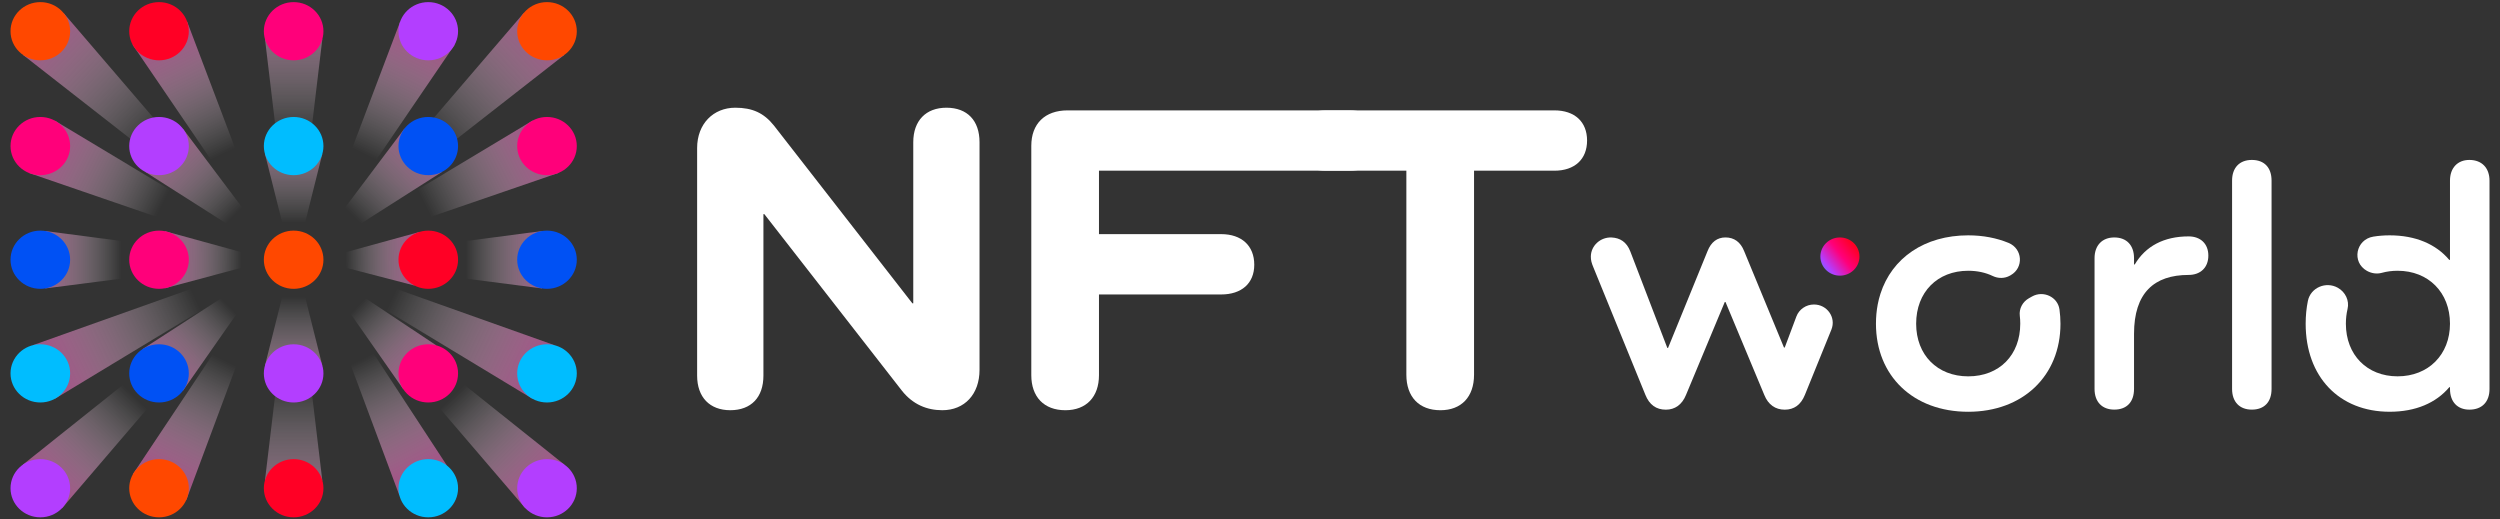 <svg width="154" height="32" viewBox="0 0 154 32" fill="none" xmlns="http://www.w3.org/2000/svg">
<rect x="0" y="0" width="154" height="32" fill="#333333" stroke="none"/>
<path d="M58.3 6.635C57.04 6.635 56.257 7.428 56.257 8.766V18.684H56.201L47.67 7.728C47.055 6.963 46.355 6.635 45.293 6.635C43.951 6.635 42.943 7.619 42.943 9.122V23.137C42.943 24.475 43.727 25.269 44.984 25.269C46.271 25.269 47.027 24.475 47.027 23.137V13.192H47.084L55.558 24.067C56.23 24.914 57.095 25.269 58.046 25.269C59.417 25.269 60.339 24.284 60.339 22.781V8.766C60.341 7.428 59.587 6.635 58.3 6.635Z" fill="white"/>
<path d="M83.136 6.799H65.766C64.368 6.799 63.528 7.619 63.528 8.985V23.111C63.528 24.45 64.311 25.27 65.627 25.27C66.914 25.27 67.697 24.45 67.697 23.111V18.139H75.221C76.48 18.139 77.263 17.456 77.263 16.307C77.263 15.134 76.48 14.422 75.221 14.422H67.697V10.515H83.136C84.394 10.515 85.15 9.805 85.15 8.657C85.15 7.509 84.394 6.799 83.136 6.799Z" fill="white"/>
<path d="M95.75 6.799H81.683C80.423 6.799 79.669 7.509 79.669 8.657C79.669 9.804 80.423 10.515 81.683 10.515H86.632V23.084C86.632 24.45 87.415 25.27 88.731 25.27C90.018 25.27 90.801 24.45 90.801 23.084V10.515H95.75C97.008 10.515 97.764 9.805 97.764 8.657C97.764 7.509 97.008 6.799 95.75 6.799Z" fill="white"/>
<path d="M126.864 19.063C126.756 18.285 125.864 17.873 125.169 18.266L124.981 18.372C124.593 18.591 124.367 19.012 124.419 19.447C124.438 19.606 124.448 19.772 124.448 19.941C124.448 21.865 123.166 23.183 121.242 23.183C119.34 23.183 118.035 21.865 118.035 19.941C118.035 17.997 119.34 16.679 121.242 16.679C121.806 16.679 122.315 16.792 122.753 17.002C123.09 17.163 123.484 17.163 123.81 16.98L123.859 16.952C124.674 16.492 124.596 15.32 123.726 14.962C122.992 14.66 122.154 14.497 121.242 14.497C118.549 14.497 116.542 15.894 115.835 18.097C115.766 18.309 115.711 18.53 115.667 18.756C115.596 19.133 115.559 19.527 115.559 19.941C115.559 23.16 117.859 25.365 121.242 25.365C124.603 25.365 126.925 23.161 126.925 19.941C126.924 19.639 126.903 19.346 126.864 19.063Z" fill="white"/>
<path d="M134.819 14.562C133.293 14.562 132.166 15.167 131.501 16.29H131.456V15.901C131.456 15.123 131.013 14.627 130.24 14.627C129.489 14.627 129.024 15.123 129.024 15.901V23.958C129.024 24.757 129.489 25.232 130.24 25.232C131.015 25.232 131.456 24.757 131.456 23.958V20.566C131.456 18.039 132.696 16.936 134.818 16.936C135.547 16.936 136.034 16.482 136.034 15.748C136.037 15.015 135.55 14.562 134.819 14.562Z" fill="white"/>
<path d="M138.712 9.852C137.961 9.852 137.496 10.327 137.496 11.126V23.959C137.496 24.758 137.961 25.233 138.712 25.233C139.487 25.233 139.928 24.758 139.928 23.959V11.126C139.928 10.328 139.487 9.852 138.712 9.852Z" fill="white"/>
<path d="M152.113 9.852C151.384 9.852 150.919 10.348 150.919 11.126V16.009H150.874C150.056 15.037 148.795 14.497 147.203 14.497C146.854 14.497 146.518 14.524 146.197 14.576C145.116 14.753 144.849 16.149 145.799 16.683C146.078 16.84 146.411 16.892 146.722 16.806C147.022 16.723 147.348 16.679 147.691 16.679C149.593 16.679 150.919 18.018 150.919 19.941C150.919 21.842 149.592 23.182 147.691 23.182C145.81 23.182 144.506 21.864 144.506 19.941C144.506 19.622 144.542 19.318 144.609 19.035C144.732 18.521 144.479 17.991 144.013 17.728C143.279 17.314 142.335 17.718 142.167 18.53C142.076 18.973 142.029 19.444 142.029 19.941C142.029 23.204 144.086 25.364 147.204 25.364C148.797 25.364 150.058 24.824 150.876 23.853H150.92V23.96C150.92 24.759 151.385 25.234 152.115 25.234C152.888 25.234 153.354 24.759 153.354 23.96V11.127C153.352 10.349 152.886 9.852 152.113 9.852Z" fill="white"/>
<path d="M111.741 18.757C111.498 18.757 111.269 18.83 111.08 18.96C110.89 19.089 110.74 19.274 110.657 19.496L109.939 21.41H109.894L107.439 15.469C107.218 14.907 106.819 14.626 106.29 14.626C105.782 14.626 105.405 14.907 105.184 15.469L102.752 21.432H102.707L100.428 15.491C100.198 14.896 99.787 14.653 99.275 14.629C98.59 14.598 98.002 15.131 97.996 15.8C97.993 16.023 98.038 16.198 98.151 16.464L101.358 24.328C101.601 24.933 102.021 25.236 102.618 25.236C103.171 25.236 103.613 24.933 103.858 24.328L106.246 18.604H106.291L108.68 24.328C108.923 24.933 109.366 25.236 109.941 25.236C110.515 25.236 110.935 24.933 111.18 24.328L112.815 20.301C113.114 19.56 112.556 18.757 111.741 18.757Z" fill="white"/>
<path d="M113.339 16.98C114.004 16.98 114.544 16.453 114.544 15.803C114.544 15.154 114.004 14.627 113.339 14.627C112.674 14.627 112.135 15.154 112.135 15.803C112.135 16.453 112.674 16.98 113.339 16.98Z" fill="url(#paint0_linear_2593_263157)"/>
<path opacity="0.8" d="M34.159 21.265L22.896 17.259L22.574 18.382L32.794 24.564L34.159 21.265Z" fill="url(#paint1_linear_2593_263157)"/>
<path opacity="0.8" d="M32.251 0.814L26.107 7.98L27.572 8.998L34.763 3.382L32.251 0.814Z" fill="url(#paint2_linear_2593_263157)"/>
<path opacity="0.8" d="M32.806 7.428L23.924 12.765L24.59 14.026L34.4 10.653L32.806 7.428Z" fill="url(#paint3_linear_2593_263157)"/>
<path opacity="0.8" d="M33.387 14.231L26.919 15.081V16.934L33.387 17.768V14.231Z" fill="url(#paint4_linear_2593_263157)"/>
<path opacity="0.8" d="M34.767 28.622L27.425 22.765L26.266 24.19L32.359 31.306L34.767 28.622Z" fill="url(#paint5_linear_2593_263157)"/>
<path d="M33.695 3.716C34.709 3.716 35.531 2.913 35.531 1.923C35.531 0.933 34.709 0.13 33.695 0.13C32.681 0.13 31.859 0.933 31.859 1.923C31.859 2.913 32.681 3.716 33.695 3.716Z" fill="#FF4800"/>
<path d="M33.695 10.791C34.709 10.791 35.531 9.988 35.531 8.998C35.531 8.008 34.709 7.205 33.695 7.205C32.681 7.205 31.859 8.008 31.859 8.998C31.859 9.988 32.681 10.791 33.695 10.791Z" fill="#FF007A"/>
<path d="M33.695 17.792C34.709 17.792 35.531 16.989 35.531 15.999C35.531 15.009 34.709 14.206 33.695 14.206C32.681 14.206 31.859 15.009 31.859 15.999C31.859 16.989 32.681 17.792 33.695 17.792Z" fill="#0051F4"/>
<path d="M33.695 24.793C34.709 24.793 35.531 23.99 35.531 23C35.531 22.01 34.709 21.207 33.695 21.207C32.681 21.207 31.859 22.01 31.859 23C31.859 23.99 32.681 24.793 33.695 24.793Z" fill="#00BDFF"/>
<path d="M33.695 31.868C34.709 31.868 35.531 31.066 35.531 30.075C35.531 29.085 34.709 28.282 33.695 28.282C32.681 28.282 31.859 29.085 31.859 30.075C31.859 31.066 32.681 31.868 33.695 31.868Z" fill="#B33EFF"/>
<path opacity="0.8" d="M2.02 21.265L13.283 17.259L13.605 18.382L3.385 24.564L2.02 21.265Z" fill="url(#paint6_linear_2593_263157)"/>
<path opacity="0.8" d="M3.926 0.814L10.071 7.98L8.606 8.998L1.416 3.382L3.926 0.814Z" fill="url(#paint7_linear_2593_263157)"/>
<path opacity="0.8" d="M3.373 7.428L12.254 12.765L11.59 14.026L1.779 10.653L3.373 7.428Z" fill="url(#paint8_linear_2593_263157)"/>
<path opacity="0.8" d="M2.792 14.231L9.26 15.081V16.934L2.792 17.768V14.231Z" fill="url(#paint9_linear_2593_263157)"/>
<path opacity="0.8" d="M1.411 28.622L8.753 22.765L9.913 24.19L3.82 31.306L1.411 28.622Z" fill="url(#paint10_linear_2593_263157)"/>
<path d="M2.484 3.716C3.498 3.716 4.32 2.913 4.32 1.923C4.32 0.933 3.498 0.13 2.484 0.13C1.47 0.13 0.648 0.933 0.648 1.923C0.648 2.913 1.47 3.716 2.484 3.716Z" fill="#FF4800"/>
<path d="M2.484 10.791C3.498 10.791 4.32 9.988 4.32 8.998C4.32 8.008 3.498 7.205 2.484 7.205C1.47 7.205 0.648 8.008 0.648 8.998C0.648 9.988 1.47 10.791 2.484 10.791Z" fill="#FF007A"/>
<path d="M2.484 17.792C3.498 17.792 4.32 16.989 4.32 15.999C4.32 15.009 3.498 14.206 2.484 14.206C1.47 14.206 0.648 15.009 0.648 15.999C0.648 16.989 1.47 17.792 2.484 17.792Z" fill="#0051F4"/>
<path d="M2.484 24.793C3.498 24.793 4.32 23.99 4.32 23C4.32 22.01 3.498 21.207 2.484 21.207C1.47 21.207 0.648 22.01 0.648 23C0.648 23.99 1.47 24.793 2.484 24.793Z" fill="#00BDFF"/>
<path d="M2.484 31.868C3.498 31.868 4.32 31.066 4.32 30.075C4.32 29.085 3.498 28.282 2.484 28.282C1.47 28.282 0.648 29.085 0.648 30.075C0.648 31.066 1.47 31.868 2.484 31.868Z" fill="#B33EFF"/>
<path opacity="0.8" d="M18.089 2.391H16.321L16.968 7.81H18.089H19.209L19.858 2.391H18.089Z" fill="url(#paint11_linear_2593_263157)"/>
<path opacity="0.8" d="M18.089 9.479H16.321L17.681 14.897H18.089H18.497L19.856 9.479H18.089Z" fill="url(#paint12_linear_2593_263157)"/>
<path d="M18.088 3.716C19.102 3.716 19.924 2.913 19.924 1.923C19.924 0.933 19.102 0.13 18.088 0.13C17.075 0.13 16.253 0.933 16.253 1.923C16.253 2.913 17.075 3.716 18.088 3.716Z" fill="#FF007A"/>
<path d="M18.088 10.791C19.102 10.791 19.924 9.988 19.924 8.998C19.924 8.008 19.102 7.205 18.088 7.205C17.075 7.205 16.253 8.008 16.253 8.998C16.253 9.988 17.075 10.791 18.088 10.791Z" fill="#00BDFF"/>
<path opacity="0.8" d="M18.088 29.608H19.856L19.209 24.19H18.088H16.968L16.319 29.608H18.088Z" fill="url(#paint13_linear_2593_263157)"/>
<path opacity="0.8" d="M18.089 22.52H19.856L18.497 17.102H18.089H17.681L16.321 22.52H18.089Z" fill="url(#paint14_linear_2593_263157)"/>
<path d="M18.088 31.868C19.102 31.868 19.924 31.066 19.924 30.075C19.924 29.085 19.102 28.282 18.088 28.282C17.075 28.282 16.253 29.085 16.253 30.075C16.253 31.066 17.075 31.868 18.088 31.868Z" fill="#FF0025"/>
<path d="M18.088 24.794C19.102 24.794 19.924 23.991 19.924 23.001C19.924 22.011 19.102 21.208 18.088 21.208C17.075 21.208 16.253 22.011 16.253 23.001C16.253 23.991 17.075 24.794 18.088 24.794Z" fill="#B33EFF"/>
<path d="M18.088 17.792C19.102 17.792 19.924 16.989 19.924 15.999C19.924 15.009 19.102 14.206 18.088 14.206C17.075 14.206 16.253 15.009 16.253 15.999C16.253 16.989 17.075 17.792 18.088 17.792Z" fill="#FF4800"/>
<path opacity="0.8" d="M24.647 1.339L21.339 10.072L22.674 10.587L28.011 2.752L24.647 1.339Z" fill="url(#paint15_linear_2593_263157)"/>
<path d="M26.381 3.716C27.395 3.716 28.217 2.913 28.217 1.923C28.217 0.933 27.395 0.13 26.381 0.13C25.368 0.13 24.546 0.933 24.546 1.923C24.546 2.913 25.368 3.716 26.381 3.716Z" fill="#B33EFF"/>
<path opacity="0.8" d="M24.917 7.917L20.887 13.279L21.831 14.026L27.233 10.587L24.917 7.917Z" fill="url(#paint16_linear_2593_263157)"/>
<path d="M26.381 10.791C27.395 10.791 28.217 9.988 28.217 8.998C28.217 8.008 27.395 7.205 26.381 7.205C25.368 7.205 24.546 8.008 24.546 8.998C24.546 9.988 25.368 10.791 26.381 10.791Z" fill="#0051F4"/>
<path opacity="0.8" d="M25.806 14.297L20.955 15.63V16.402L25.532 17.59L25.806 14.297Z" fill="url(#paint17_linear_2593_263157)"/>
<path opacity="0.8" d="M26.875 21.274L21.338 17.59L20.725 18.082L24.824 23.951L26.875 21.274Z" fill="url(#paint18_linear_2593_263157)"/>
<path opacity="0.8" d="M27.53 28.677L21.725 19.811L20.887 20.561L24.603 30.521L27.53 28.677Z" fill="url(#paint19_linear_2593_263157)"/>
<path d="M26.381 17.792C27.395 17.792 28.217 16.989 28.217 15.999C28.217 15.009 27.395 14.206 26.381 14.206C25.368 14.206 24.546 15.009 24.546 15.999C24.546 16.989 25.368 17.792 26.381 17.792Z" fill="#FF0025"/>
<path d="M26.381 24.793C27.395 24.793 28.217 23.99 28.217 23C28.217 22.01 27.395 21.207 26.381 21.207C25.368 21.207 24.546 22.01 24.546 23C24.546 23.99 25.368 24.793 26.381 24.793Z" fill="#FF007A"/>
<path d="M26.381 31.868C27.395 31.868 28.217 31.066 28.217 30.075C28.217 29.085 27.395 28.282 26.381 28.282C25.368 28.282 24.546 29.085 24.546 30.075C24.546 31.066 25.368 31.868 26.381 31.868Z" fill="#00BDFF"/>
<path opacity="0.8" d="M11.531 1.339L14.839 10.072L13.504 10.587L8.167 2.752L11.531 1.339Z" fill="url(#paint20_linear_2593_263157)"/>
<path d="M9.796 3.716C10.809 3.716 11.631 2.913 11.631 1.923C11.631 0.933 10.809 0.13 9.796 0.13C8.782 0.13 7.96 0.933 7.96 1.923C7.96 2.913 8.782 3.716 9.796 3.716Z" fill="#FF0025"/>
<path opacity="0.8" d="M11.259 7.916L15.291 13.28L14.347 14.026L8.944 10.587L11.259 7.916Z" fill="url(#paint21_linear_2593_263157)"/>
<path d="M9.796 10.791C10.809 10.791 11.631 9.988 11.631 8.998C11.631 8.008 10.809 7.205 9.796 7.205C8.782 7.205 7.96 8.008 7.96 8.998C7.96 9.988 8.782 10.791 9.796 10.791Z" fill="#B33EFF"/>
<path opacity="0.8" d="M10.154 14.237L15.222 15.63V16.402L10.154 17.759V14.237Z" fill="url(#paint22_linear_2593_263157)"/>
<path opacity="0.8" d="M8.773 21.51L14.839 17.59L15.453 18.082L11.268 24.072L8.773 21.51Z" fill="url(#paint23_linear_2593_263157)"/>
<path opacity="0.8" d="M8.194 29.197L14.452 19.811L15.29 20.561L11.48 30.789L8.194 29.197Z" fill="url(#paint24_linear_2593_263157)"/>
<path d="M9.796 17.792C10.809 17.792 11.631 16.989 11.631 15.999C11.631 15.009 10.809 14.206 9.796 14.206C8.782 14.206 7.96 15.009 7.96 15.999C7.96 16.989 8.782 17.792 9.796 17.792Z" fill="#FF007A"/>
<path d="M9.796 24.793C10.809 24.793 11.631 23.99 11.631 23C11.631 22.01 10.809 21.207 9.796 21.207C8.782 21.207 7.96 22.01 7.96 23C7.96 23.99 8.782 24.793 9.796 24.793Z" fill="#0051F4"/>
<path d="M9.796 31.868C10.809 31.868 11.631 31.066 11.631 30.075C11.631 29.085 10.809 28.282 9.796 28.282C8.782 28.282 7.96 29.085 7.96 30.075C7.96 31.066 8.782 31.868 9.796 31.868Z" fill="#FF4800"/>
<defs>
<linearGradient id="paint0_linear_2593_263157" x1="110.813" y1="17.692" x2="114.959" y2="14.443" gradientUnits="userSpaceOnUse">
<stop stop-color="#0020DA"/>
<stop offset="0.202" stop-color="#00BDFF"/>
<stop offset="0.418" stop-color="#B33EFF"/>
<stop offset="0.619" stop-color="#FF007A"/>
<stop offset="0.809" stop-color="#FF0025"/>
<stop offset="1" stop-color="#FF4800"/>
</linearGradient>
<linearGradient id="paint1_linear_2593_263157" x1="32.663" y1="22.545" x2="24.094" y2="18.465" gradientUnits="userSpaceOnUse">
<stop offset="8.07343e-08" stop-color="#BC619C"/>
<stop offset="0.999" stop-color="white" stop-opacity="0"/>
</linearGradient>
<linearGradient id="paint2_linear_2593_263157" x1="33.641" y1="1.979" x2="26.536" y2="8.586" gradientUnits="userSpaceOnUse">
<stop offset="8.07343e-08" stop-color="#BC619C"/>
<stop offset="0.999" stop-color="white" stop-opacity="0"/>
</linearGradient>
<linearGradient id="paint3_linear_2593_263157" x1="33.086" y1="9.291" x2="26.245" y2="12.755" gradientUnits="userSpaceOnUse">
<stop offset="8.07343e-08" stop-color="#BC619C"/>
<stop offset="0.999" stop-color="white" stop-opacity="0"/>
</linearGradient>
<linearGradient id="paint4_linear_2593_263157" x1="33.733" y1="16" x2="28.704" y2="16" gradientUnits="userSpaceOnUse">
<stop offset="8.07343e-08" stop-color="#BC619C"/>
<stop offset="0.999" stop-color="white" stop-opacity="0"/>
</linearGradient>
<linearGradient id="paint5_linear_2593_263157" x1="33.13" y1="29.541" x2="28.009" y2="24.299" gradientUnits="userSpaceOnUse">
<stop offset="8.07343e-08" stop-color="#BC619C"/>
<stop offset="0.999" stop-color="white" stop-opacity="0"/>
</linearGradient>
<linearGradient id="paint6_linear_2593_263157" x1="3.516" y1="22.545" x2="12.085" y2="18.465" gradientUnits="userSpaceOnUse">
<stop offset="8.07343e-08" stop-color="#BC619C"/>
<stop offset="0.999" stop-color="white" stop-opacity="0"/>
</linearGradient>
<linearGradient id="paint7_linear_2593_263157" x1="2.538" y1="1.979" x2="9.642" y2="8.586" gradientUnits="userSpaceOnUse">
<stop offset="8.07343e-08" stop-color="#BC619C"/>
<stop offset="0.999" stop-color="white" stop-opacity="0"/>
</linearGradient>
<linearGradient id="paint8_linear_2593_263157" x1="3.094" y1="9.291" x2="9.935" y2="12.755" gradientUnits="userSpaceOnUse">
<stop offset="8.07343e-08" stop-color="#BC619C"/>
<stop offset="0.999" stop-color="white" stop-opacity="0"/>
</linearGradient>
<linearGradient id="paint9_linear_2593_263157" x1="2.445" y1="16" x2="7.475" y2="16" gradientUnits="userSpaceOnUse">
<stop offset="8.07343e-08" stop-color="#BC619C"/>
<stop offset="0.999" stop-color="white" stop-opacity="0"/>
</linearGradient>
<linearGradient id="paint10_linear_2593_263157" x1="3.048" y1="29.541" x2="8.169" y2="24.299" gradientUnits="userSpaceOnUse">
<stop offset="8.07343e-08" stop-color="#BC619C"/>
<stop offset="0.999" stop-color="white" stop-opacity="0"/>
</linearGradient>
<linearGradient id="paint11_linear_2593_263157" x1="18.089" y1="-0.904" x2="18.089" y2="8.65" gradientUnits="userSpaceOnUse">
<stop offset="8.07343e-08" stop-color="#BC619C"/>
<stop offset="0.999" stop-color="white" stop-opacity="0"/>
</linearGradient>
<linearGradient id="paint12_linear_2593_263157" x1="18.088" y1="7.205" x2="18.088" y2="13.725" gradientUnits="userSpaceOnUse">
<stop offset="8.07343e-08" stop-color="#BC619C"/>
<stop offset="0.999" stop-color="white" stop-opacity="0"/>
</linearGradient>
<linearGradient id="paint13_linear_2593_263157" x1="18.088" y1="32.978" x2="18.088" y2="23.424" gradientUnits="userSpaceOnUse">
<stop offset="8.07343e-08" stop-color="#BC619C"/>
<stop offset="0.999" stop-color="white" stop-opacity="0"/>
</linearGradient>
<linearGradient id="paint14_linear_2593_263157" x1="18.089" y1="24.795" x2="18.089" y2="18.274" gradientUnits="userSpaceOnUse">
<stop offset="8.07343e-08" stop-color="#BC619C"/>
<stop offset="0.999" stop-color="white" stop-opacity="0"/>
</linearGradient>
<linearGradient id="paint15_linear_2593_263157" x1="26.033" y1="2.625" x2="22.647" y2="9.598" gradientUnits="userSpaceOnUse">
<stop offset="8.07343e-08" stop-color="#BC619C"/>
<stop offset="0.999" stop-color="white" stop-opacity="0"/>
</linearGradient>
<linearGradient id="paint16_linear_2593_263157" x1="26.492" y1="8.848" x2="21.941" y2="13.475" gradientUnits="userSpaceOnUse">
<stop offset="8.07343e-08" stop-color="#BC619C"/>
<stop offset="0.999" stop-color="white" stop-opacity="0"/>
</linearGradient>
<linearGradient id="paint17_linear_2593_263157" x1="25.602" y1="15.944" x2="21.304" y2="15.992" gradientUnits="userSpaceOnUse">
<stop offset="8.07343e-08" stop-color="#BC619C"/>
<stop offset="0.999" stop-color="white" stop-opacity="0"/>
</linearGradient>
<linearGradient id="paint18_linear_2593_263157" x1="26.087" y1="22.83" x2="22.001" y2="18.893" gradientUnits="userSpaceOnUse">
<stop offset="8.07343e-08" stop-color="#BC619C"/>
<stop offset="0.999" stop-color="white" stop-opacity="0"/>
</linearGradient>
<linearGradient id="paint19_linear_2593_263157" x1="25.638" y1="28.793" x2="22.263" y2="22.143" gradientUnits="userSpaceOnUse">
<stop offset="8.07343e-08" stop-color="#BC619C"/>
<stop offset="0.999" stop-color="white" stop-opacity="0"/>
</linearGradient>
<linearGradient id="paint20_linear_2593_263157" x1="10.144" y1="2.625" x2="13.53" y2="9.598" gradientUnits="userSpaceOnUse">
<stop offset="8.07343e-08" stop-color="#BC619C"/>
<stop offset="0.999" stop-color="white" stop-opacity="0"/>
</linearGradient>
<linearGradient id="paint21_linear_2593_263157" x1="9.684" y1="8.847" x2="14.236" y2="13.476" gradientUnits="userSpaceOnUse">
<stop offset="8.07343e-08" stop-color="#BC619C"/>
<stop offset="0.999" stop-color="white" stop-opacity="0"/>
</linearGradient>
<linearGradient id="paint22_linear_2593_263157" x1="10.404" y1="16.001" x2="14.874" y2="16.05" gradientUnits="userSpaceOnUse">
<stop offset="8.07343e-08" stop-color="#BC619C"/>
<stop offset="0.999" stop-color="white" stop-opacity="0"/>
</linearGradient>
<linearGradient id="paint23_linear_2593_263157" x1="9.914" y1="22.889" x2="14.096" y2="18.86" gradientUnits="userSpaceOnUse">
<stop offset="8.07343e-08" stop-color="#BC619C"/>
<stop offset="0.999" stop-color="white" stop-opacity="0"/>
</linearGradient>
<linearGradient id="paint24_linear_2593_263157" x1="10.341" y1="29.045" x2="13.825" y2="22.181" gradientUnits="userSpaceOnUse">
<stop offset="8.07343e-08" stop-color="#BC619C"/>
<stop offset="0.999" stop-color="white" stop-opacity="0"/>
</linearGradient>
</defs>
</svg>
